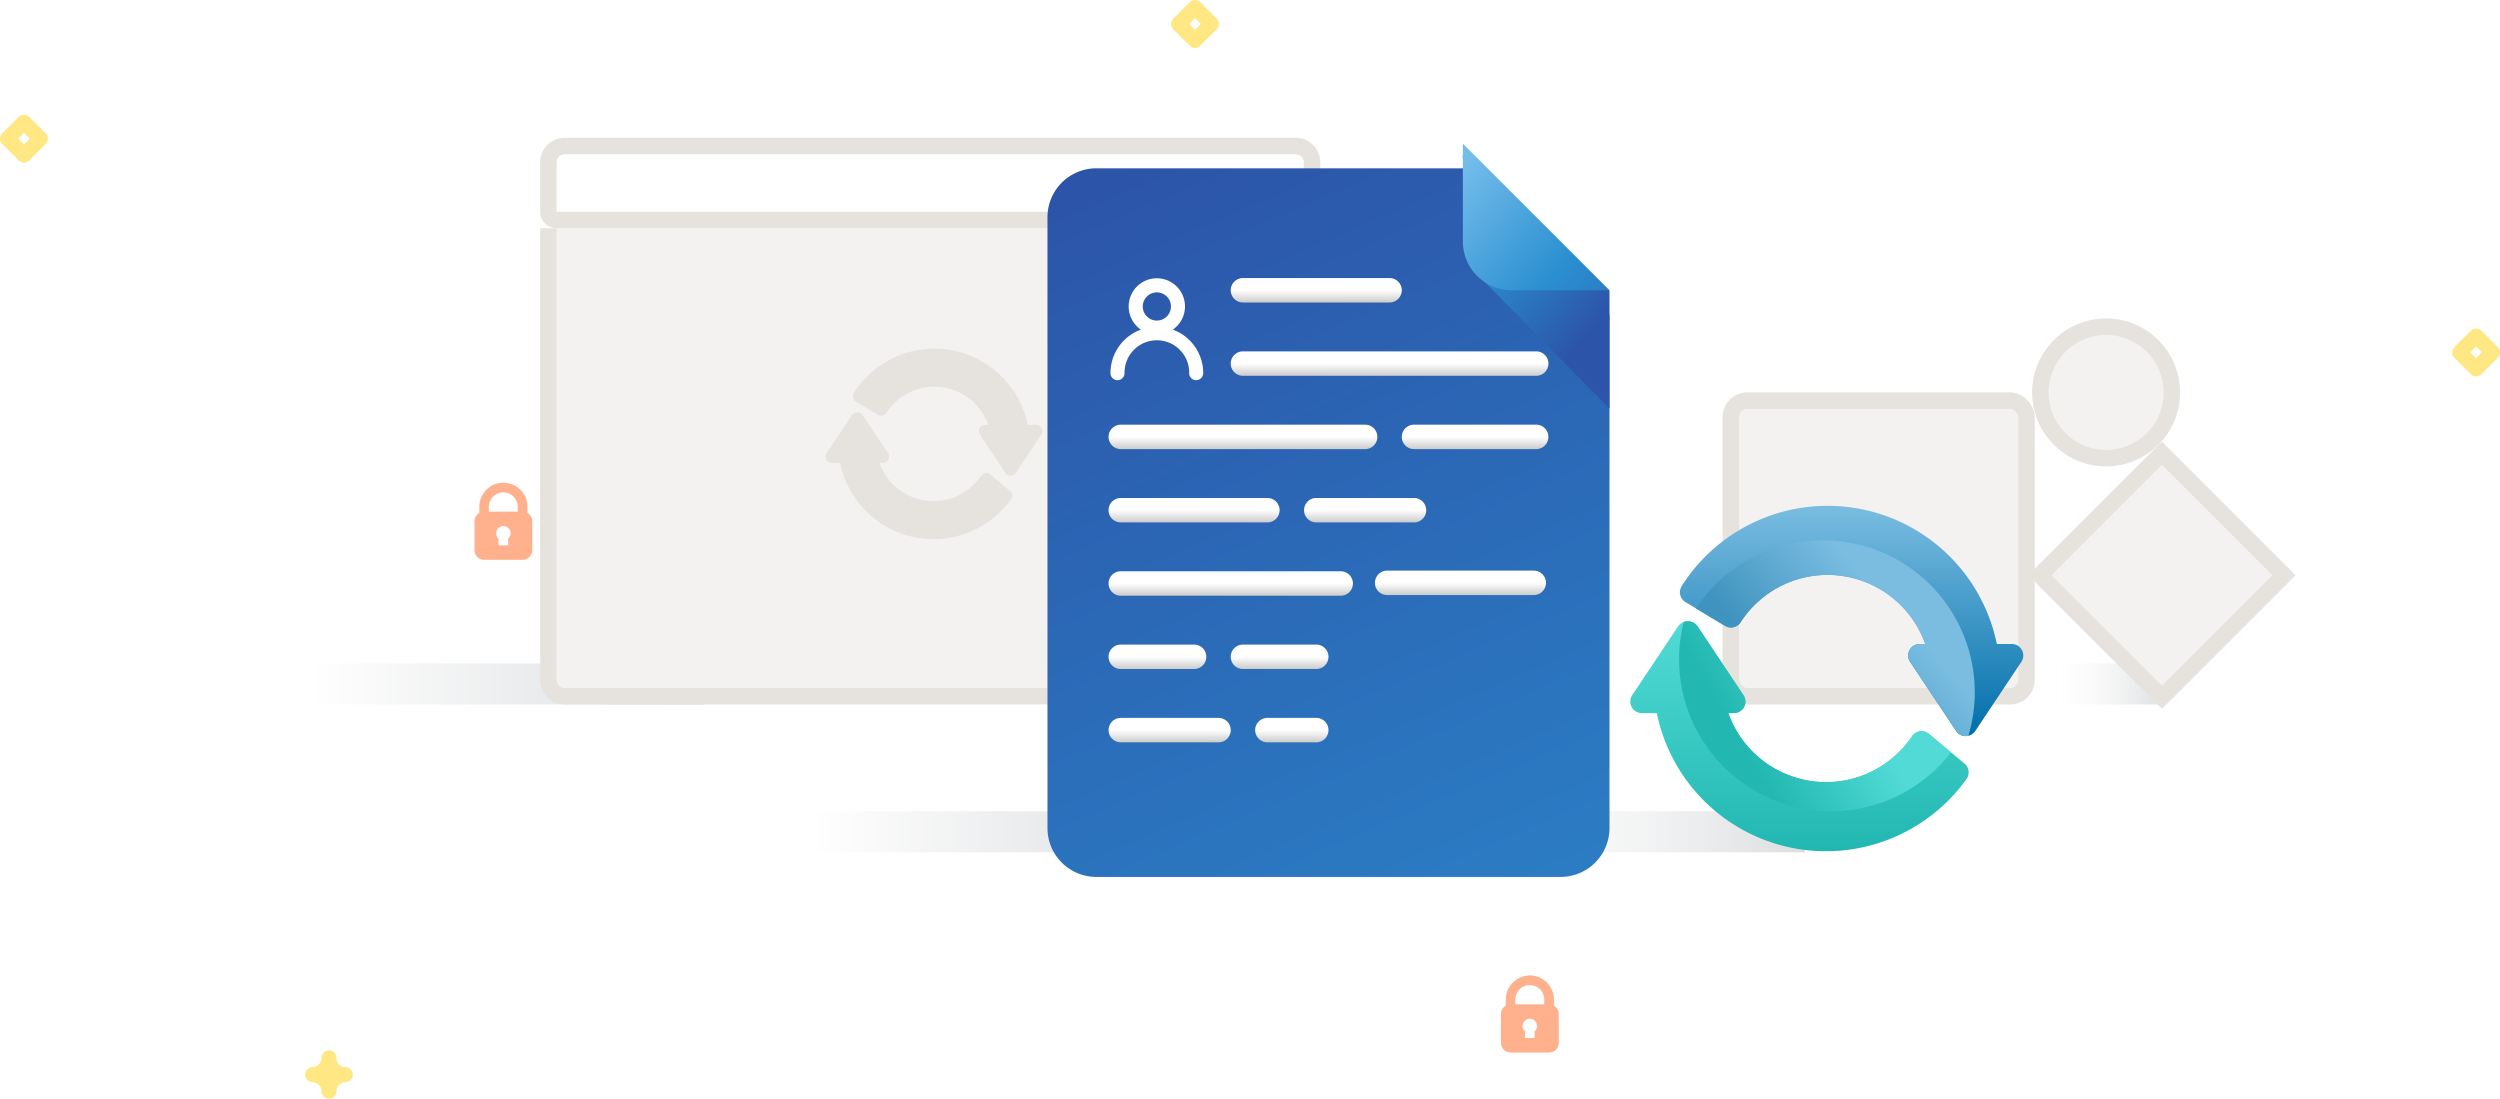 <?xml version="1.0" encoding="utf-8"?>

<!--
 * Copyright (c) 2020, WSO2 Inc. (http://www.wso2.org) All Rights Reserved.
 *
 * WSO2 Inc. licenses this file to you under the Apache License,
 * Version 2.0 (the "License"); you may not use this file except
 * in compliance with the License.
 * You may obtain a copy of the License at
 *
 *     http://www.apache.org/licenses/LICENSE-2.0
 *
 * Unless required by applicable law or agreed to in writing,
 * software distributed under the License is distributed on an
 * "AS IS" BASIS, WITHOUT WARRANTIES OR CONDITIONS OF ANY
 * KIND, either express or implied. See the License for the
 * specific language governing permissions and limitations
 * under the License.
-->

<svg xmlns="http://www.w3.org/2000/svg" xmlns:xlink="http://www.w3.org/1999/xlink" width="304.445" height="133.802"
     viewBox="0 0 304.445 133.802">
    <defs>
        <linearGradient id="linear-gradient" x1="0.274" y1="0.5" x2="1" y2="0.5" gradientUnits="objectBoundingBox">
            <stop offset="0" stop-color="#fff"/>
            <stop offset="1" stop-color="#dbdddf"/>
        </linearGradient>
        <linearGradient id="linear-gradient-2" x1="0.274" y1="0.5" x2="1" y2="0.5" gradientUnits="objectBoundingBox">
            <stop offset="0" stop-color="#fff" stop-opacity="0"/>
            <stop offset="1" stop-color="#dbdddf"/>
        </linearGradient>
        <linearGradient id="linear-gradient-5" y1="0.036" x2="0.567" y2="1.707" gradientUnits="objectBoundingBox">
            <stop offset="0" stop-color="#2c54a9"/>
            <stop offset="1" stop-color="#2a8fd0"/>
        </linearGradient>
        <filter id="Path_1950" x="118.559" y="11.496" width="86.44" height="104.294" filterUnits="userSpaceOnUse">
            <feOffset dy="3" input="SourceAlpha"/>
            <feGaussianBlur stdDeviation="3" result="blur"/>
            <feFlood flood-opacity="0.161"/>
            <feComposite operator="in" in2="blur"/>
            <feComposite in="SourceGraphic"/>
        </filter>
        <linearGradient id="linear-gradient-6" x1="0.707" y1="0.813" x2="0.352" y2="0.283"
                        gradientUnits="objectBoundingBox">
            <stop offset="0" stop-color="#2c54a9"/>
            <stop offset="1" stop-color="#2a8fd0"/>
        </linearGradient>
        <linearGradient id="linear-gradient-7" x1="-0.128" y1="0.28" x2="1.484" y2="1.743"
                        gradientUnits="objectBoundingBox">
            <stop offset="0" stop-color="#74bdeb"/>
            <stop offset="0.445" stop-color="#2a8fd0"/>
            <stop offset="1" stop-color="#2c54a9"/>
        </linearGradient>
        <linearGradient id="linear-gradient-8" x1="0.5" y1="0.5" x2="0.5" y2="1" gradientUnits="objectBoundingBox">
            <stop offset="0" stop-color="#fff"/>
            <stop offset="1" stop-color="#ccc"/>
        </linearGradient>
        <linearGradient id="linear-gradient-20" x1="0.5" y1="1" x2="0.5" gradientUnits="objectBoundingBox">
            <stop offset="0" stop-color="#006faa"/>
            <stop offset="1" stop-color="#7abde1"/>
        </linearGradient>
        <linearGradient id="linear-gradient-21" x1="0.5" y1="1" x2="0.943" y2="0.719" gradientUnits="objectBoundingBox">
            <stop offset="0" stop-color="#3f93bf"/>
            <stop offset="1" stop-color="#7abde1"/>
        </linearGradient>
        <linearGradient id="linear-gradient-22" x1="0.5" y1="1" x2="0.5" gradientUnits="objectBoundingBox">
            <stop offset="0" stop-color="#22b7b1"/>
            <stop offset="1" stop-color="#52dbd6"/>
        </linearGradient>
        <linearGradient id="linear-gradient-23" x1="0.04" y1="0.182" x2="0.5" y2="0" xlink:href="#linear-gradient-22"/>
    </defs>
    <g id="user-claim-update-illustration" transform="translate(-141.222 -98.21)">
        <path id="Path_95"
              d="M424.493,166.965a.914.914,0,0,1-.914-.914,1.1,1.1,0,0,0-1.1-1.1.915.915,0,0,1,0-1.829,1.1,1.1,0,0,0,1.1-1.1.915.915,0,1,1,1.829,0,1.1,1.1,0,0,0,1.1,1.1.915.915,0,0,1,0,1.829,1.1,1.1,0,0,0-1.1,1.1.914.914,0,0,1-.914.914Z"
              transform="translate(-243.207 65.047)" fill="#ffe783"/>
        <path id="Path_96"
              d="M68.794,419.851a.915.915,0,0,1-.645-.267l-2-2a.914.914,0,0,1,0-1.291l2-2a.914.914,0,0,1,1.291,0l2,2a.914.914,0,0,1,0,1.291l-2,2.008A.915.915,0,0,1,68.794,419.851Zm-.711-2.917.711.711.711-.711-.711-.708Z"
              transform="translate(75.344 -301.841)" fill="#ffe783"/>
        <path id="Path_98"
              d="M141.064,46.254a.914.914,0,0,1-.645-.267l-2-2.005a.914.914,0,0,1,0-1.291l2-2a.914.914,0,0,1,1.291,0l2,2a.914.914,0,0,1,0,1.291l-2,2a.909.909,0,0,1-.645.267Zm-.711-2.917.711.711.711-.711-.711-.711Z"
              transform="translate(301.688 97.79)" fill="#ffe783"/>
        <path id="Path_98-2" data-name="Path_98"
              d="M141.064,46.254a.914.914,0,0,1-.645-.267l-2-2.005a.914.914,0,0,1,0-1.291l2-2a.914.914,0,0,1,1.291,0l2,2a.914.914,0,0,1,0,1.291l-2,2a.909.909,0,0,1-.645.267Zm-.711-2.917.711.711.711-.711-.711-.711Z"
              transform="translate(145.688 57.79)" fill="#ffe783"/>
        <path id="padlock"
              d="M70.9,3.681V2.932a2.932,2.932,0,1,0-5.864,0v.749a1.169,1.169,0,0,0-.586,1.01V8.209a1.174,1.174,0,0,0,1.173,1.173h4.691a1.174,1.174,0,0,0,1.173-1.173V4.691a1.169,1.169,0,0,0-.586-1.01ZM67.963,1.173a1.761,1.761,0,0,1,1.759,1.759v.586H66.2V2.932a1.761,1.761,0,0,1,1.759-1.759Zm.586,5.635v.815H67.377V6.808a.88.88,0,1,1,1.173,0Z"
              transform="translate(259.555 217)" fill="#ffb18d"/>
        <path id="padlock-2" data-name="padlock"
              d="M70.9,3.681V2.932a2.932,2.932,0,1,0-5.864,0v.749a1.169,1.169,0,0,0-.586,1.01V8.209a1.174,1.174,0,0,0,1.173,1.173h4.691a1.174,1.174,0,0,0,1.173-1.173V4.691a1.169,1.169,0,0,0-.586-1.01ZM67.963,1.173a1.761,1.761,0,0,1,1.759,1.759v.586H66.2V2.932a1.761,1.761,0,0,1,1.759-1.759Zm.586,5.635v.815H67.377V6.808a.88.88,0,1,1,1.173,0Z"
              transform="translate(134.555 157)" fill="#ffb18d"/>
        <rect id="Rectangle_446" data-name="Rectangle 446" width="66" height="5" transform="translate(222 197)"
              fill="url(#linear-gradient)"/>
        <rect id="Rectangle_447" data-name="Rectangle 447" width="66" height="5" transform="translate(295 197)"
              fill="url(#linear-gradient-2)"/>
        <rect id="Rectangle_454" data-name="Rectangle 454" width="20" height="5" transform="translate(385 179)"
              fill="url(#linear-gradient-2)"/>
        <g id="Group_1135" data-name="Group 1135" transform="translate(-56 -7)">
            <rect id="Rectangle_448" data-name="Rectangle 448" width="66" height="5" transform="translate(217 186)"
                  fill="url(#linear-gradient)"/>
            <g id="Path_2110" data-name="Path 2110" transform="translate(263 122)" fill="#f4f2f1">
                <path d="M 92 68 L 3 68 C 1.897 68 1 67.103 1 66 L 1 3 C 1 1.897 1.897 1 3 1 L 92 1 C 93.103 1 94 1.897 94 3 L 94 66 C 94 67.103 93.103 68 92 68 Z"
                      stroke="none"/>
                <path d="M 3 2 C 2.449 2 2 2.449 2 3 L 2 66 C 2 66.551 2.449 67 3 67 L 92 67 C 92.551 67 93 66.551 93 66 L 93 3 C 93 2.449 92.551 2 92 2 L 3 2 M 3 0 L 92 0 C 93.657 0 95 1.343 95 3 L 95 66 C 95 67.657 93.657 69 92 69 L 3 69 C 1.343 69 0 67.657 0 66 L 0 3 C 0 1.343 1.343 0 3 0 Z"
                      stroke="none" fill="#e6e3df"/>
            </g>
            <g id="Rectangle_376" data-name="Rectangle 376" transform="translate(263 122)" fill="#fff" stroke="#e6e3df"
               stroke-width="2">
                <path d="M3,0H92a3,3,0,0,1,3,3v8a0,0,0,0,1,0,0H0a0,0,0,0,1,0,0V3A3,3,0,0,1,3,0Z" stroke="none"/>
                <path d="M3,1H92a2,2,0,0,1,2,2V9a1,1,0,0,1-1,1H2A1,1,0,0,1,1,9V3A2,2,0,0,1,3,1Z" fill="none"/>
            </g>
            <circle id="Ellipse_110" data-name="Ellipse 110" cx="1.5" cy="1.5" r="1.5" transform="translate(350 126)"
                    fill="#eaecee"/>
            <circle id="Ellipse_111" data-name="Ellipse 111" cx="1.5" cy="1.5" r="1.5" transform="translate(346 126)"
                    fill="#eaecee"/>
            <circle id="Ellipse_112" data-name="Ellipse 112" cx="1.5" cy="1.5" r="1.5" transform="translate(342 126)"
                    fill="#eaecee"/>
            <g id="Rectangle_452" data-name="Rectangle 452" transform="translate(407 153)" fill="#f4f2f1"
               stroke="#e6e3df" stroke-width="2">
                <rect width="38" height="38" rx="3" stroke="none"/>
                <rect x="1" y="1" width="36" height="36" rx="2" fill="none"/>
            </g>
            <g id="Rectangle_453" data-name="Rectangle 453" transform="translate(444.237 175.264) rotate(-45)"
               fill="#f4f2f1" stroke="#e6e3df" stroke-width="2">
                <rect width="23" height="23" rx="1" stroke="none"/>
                <rect x="1" y="1" width="21" height="21" fill="none"/>
            </g>
            <g id="Ellipse_191" data-name="Ellipse 191" transform="translate(444.7 144)" fill="#f4f2f1" stroke="#e6e3df"
               stroke-width="2">
                <circle cx="9" cy="9" r="9" stroke="none"/>
                <circle cx="9" cy="9" r="8" fill="none"/>
            </g>
            <g id="Refresh_1_" transform="translate(297.754 116.669)">
                <g id="Group_1147" data-name="Group 1147" transform="translate(3.332 30.998)">
                    <g id="Group_1146" data-name="Group 1146">
                        <path id="Path_2172" data-name="Path 2172"
                              d="M87.582,40.689a.773.773,0,0,0-.682-.409H85.894a11.605,11.605,0,0,0-21.171-3.893.773.773,0,0,0,.255,1.078l2.658,1.595a.773.773,0,0,0,1.047-.242A6.96,6.96,0,0,1,81.088,40.28h-.376a.773.773,0,0,0-.644,1.2l3.094,4.641a.773.773,0,0,0,1.287,0l3.094-4.641A.774.774,0,0,0,87.582,40.689Z"
                              transform="translate(-64.602 -30.998)" fill="#e6e3df"/>
                    </g>
                </g>
                <g id="Group_1149" data-name="Group 1149" transform="translate(0.001 38.755)">
                    <g id="Group_1148" data-name="Group 1148" transform="translate(0)">
                        <path id="Path_2173" data-name="Path 2173"
                              d="M22.451,190.972l-2.389-1.991a.774.774,0,0,0-1.137.162,6.96,6.96,0,0,1-12.34-1.562h.376a.774.774,0,0,0,.644-1.2l-3.094-4.641a.8.8,0,0,0-1.287,0L.131,186.379a.774.774,0,0,0,.644,1.2H1.78a11.605,11.605,0,0,0,20.8,4.436.774.774,0,0,0-.133-1.045Z"
                              transform="translate(-0.001 -181.415)" fill="#e6e3df"/>
                    </g>
                </g>
            </g>
        </g>
        <g id="history" transform="translate(228.781 91.706)">
            <g transform="matrix(1, 0, 0, 1, -87.56, 6.5)" filter="url(#Path_1950)">
                <path id="Path_1950-2" data-name="Path 1950"
                      d="M102.489,110.294H45.951A5.951,5.951,0,0,1,40,104.343V29.951A5.951,5.951,0,0,1,45.951,24H90.586L108.44,41.854v62.489A5.951,5.951,0,0,1,102.489,110.294Z"
                      transform="translate(87.56 -6.5)" fill="url(#linear-gradient-5)"/>
            </g>
            <g id="Group_1063" data-name="Group 1063" transform="translate(47.439 24)">
                <path id="Path_2148" data-name="Path 2148"
                      d="M336.312,2.762a6.064,6.064,0,0,0-2.812-1.63l.967,13.67,16.921,17.154V17.566a7.667,7.667,0,0,1-1.785-1.243Z"
                      transform="translate(-290.385 0.295)" fill="url(#linear-gradient-6)"/>
                <path id="Path_1951" data-name="Path 1951" d="M329.854,41.854h-11.9A5.951,5.951,0,0,1,312,35.9V24Z"
                      transform="translate(-268.853 -24)" fill="url(#linear-gradient-7)"/>
                <path id="Path_1952" data-name="Path 1952"
                      d="M197.2,162.976H161.488a1.488,1.488,0,1,1,0-2.976H197.2a1.488,1.488,0,1,1,0,2.976Z"
                      transform="translate(-145.122 -134.707)" fill="url(#linear-gradient-8)"/>
                <path id="Path_1953" data-name="Path 1953"
                      d="M111.244,210.976H81.488a1.488,1.488,0,0,1,0-2.976h29.757a1.488,1.488,0,0,1,0,2.976Z"
                      transform="translate(-80 -173.78)" fill="url(#linear-gradient-8)"/>
                <path id="Path_1954" data-name="Path 1954"
                      d="M221.39,258.976h-11.9a1.488,1.488,0,0,1,0-2.976h11.9a1.488,1.488,0,0,1,0,2.976Z"
                      transform="translate(-184.195 -212.853)" fill="url(#linear-gradient-8)"/>
                <path id="Path_1955" data-name="Path 1955"
                      d="M108.269,306.976H81.488a1.488,1.488,0,0,1,0-2.976h26.781a1.488,1.488,0,0,1,0,2.976Z"
                      transform="translate(-80 -251.926)" fill="url(#linear-gradient-8)"/>
                <path id="Path_1957" data-name="Path 1957"
                      d="M288.366,210.976H273.488a1.488,1.488,0,0,1,0-2.976h14.878a1.488,1.488,0,0,1,0,2.976Z"
                      transform="translate(-236.292 -173.78)" fill="url(#linear-gradient-8)"/>
                <path id="Path_1958" data-name="Path 1958"
                      d="M99.342,258.976H81.488a1.488,1.488,0,0,1,0-2.976H99.342a1.488,1.488,0,0,1,0,2.976Z"
                      transform="translate(-80 -212.853)" fill="url(#linear-gradient-8)"/>
                <path id="Path_2026" data-name="Path 2026"
                      d="M99.342,258.976H81.488a1.488,1.488,0,0,1,0-2.976H99.342a1.488,1.488,0,0,1,0,2.976Z"
                      transform="translate(-47.562 -204.006)" fill="url(#linear-gradient-8)"/>
                <path id="Path_1959" data-name="Path 1959"
                      d="M183.439,402.976h-5.951a1.488,1.488,0,0,1,0-2.976h5.951a1.488,1.488,0,0,1,0,2.976Z"
                      transform="translate(-158.146 -330.072)" fill="url(#linear-gradient-8)"/>
                <path id="Path_1960" data-name="Path 1960"
                      d="M93.39,402.976h-11.9a1.488,1.488,0,0,1,0-2.976h11.9a1.488,1.488,0,0,1,0,2.976Z"
                      transform="translate(-80 -330.072)" fill="url(#linear-gradient-8)"/>
                <path id="Path_1961" data-name="Path 1961"
                      d="M90.415,354.976H81.488a1.488,1.488,0,1,1,0-2.976h8.927a1.488,1.488,0,1,1,0,2.976Z"
                      transform="translate(-80 -290.999)" fill="url(#linear-gradient-8)"/>
                <path id="Path_1962" data-name="Path 1962"
                      d="M99.342,114.976H81.488a1.488,1.488,0,1,1,0-2.976H99.342a1.488,1.488,0,1,1,0,2.976Z"
                      transform="translate(-65.123 -95.634)" fill="url(#linear-gradient-8)"/>
                <path id="Path_1963" data-name="Path 1963"
                      d="M170.415,354.976h-8.927a1.488,1.488,0,1,1,0-2.976h8.927a1.488,1.488,0,1,1,0,2.976Z"
                      transform="translate(-145.122 -290.999)" fill="url(#linear-gradient-8)"/>
            </g>
            <path id="claim_outline" data-name="claim outline"
                  d="M13.089,14.072a3.939,3.939,0,1,0-7.877,0,.856.856,0,0,1-1.712,0,5.644,5.644,0,0,1,3.7-5.3,3.429,3.429,0,1,1,3.894,0,5.64,5.64,0,0,1,3.7,5.3.856.856,0,0,1-1.712,0ZM7.433,5.953A1.717,1.717,0,1,0,9.152,4.238,1.72,1.72,0,0,0,7.433,5.953Z"
                  transform="translate(44.171 37.872)" fill="#fff"/>
            <g id="Refresh_1_2" data-name="Refresh_1_" transform="translate(110.973 37.104)">
                <g id="Group_1147-2" data-name="Group 1147" transform="translate(6.04 30.998)">
                    <g id="Group_1146-2" data-name="Group 1146">
                        <path id="Path_2172-2" data-name="Path 2172"
                              d="M106.257,48.565a1.4,1.4,0,0,0-1.237-.741H103.2a21.036,21.036,0,0,0-38.376-7.056,1.4,1.4,0,0,0,.461,1.954L70.1,45.612a1.4,1.4,0,0,0,1.9-.438,12.616,12.616,0,0,1,22.488,2.65H93.8A1.4,1.4,0,0,0,92.637,50l5.609,8.413a1.4,1.4,0,0,0,2.333,0L106.187,50A1.4,1.4,0,0,0,106.257,48.565Z"
                              transform="translate(-64.602 -30.998)" fill="url(#linear-gradient-20)"/>
                    </g>
                    <path id="Intersection_10" data-name="Intersection 10"
                          d="M-10107.056-8893.39l-5.61-8.412a1.4,1.4,0,0,1-.068-1.44,1.4,1.4,0,0,1,1.234-.74h.683a12.668,12.668,0,0,0-11.9-8.412,12.587,12.587,0,0,0-10.588,5.762,1.4,1.4,0,0,1-1.9.438l-3.528-2.119a18.486,18.486,0,0,1,15.44-8.3,18.5,18.5,0,0,1,18.5,18.5,18.49,18.49,0,0,1-.774,5.313,1.421,1.421,0,0,1-.323.038A1.4,1.4,0,0,1-10107.056-8893.39Z"
                          transform="translate(10140.701 8920.809)" fill="url(#linear-gradient-21)"/>
                </g>
                <g id="Group_1149-2" data-name="Group 1149" transform="translate(0.001 45.058)">
                    <g id="Group_1148-2" data-name="Group 1148" transform="translate(0)">
                        <path id="Path_2173-2" data-name="Path 2173"
                              d="M40.7,198.74l-4.33-3.608a1.4,1.4,0,0,0-2.061.293,12.616,12.616,0,0,1-22.367-2.832h.682a1.4,1.4,0,0,0,1.167-2.18L8.178,182a1.455,1.455,0,0,0-2.333,0L.236,190.413a1.4,1.4,0,0,0,1.167,2.18H3.227a21.036,21.036,0,0,0,37.71,8.042,1.4,1.4,0,0,0-.241-1.9Z"
                              transform="translate(-0.001 -181.415)" fill="url(#linear-gradient-22)"/>
                        <path id="Intersection_9" data-name="Intersection 9"
                              d="M-10129.811-8917.368a18.54,18.54,0,0,1,.564-4.55,1.45,1.45,0,0,1,1.667.5l5.608,8.412a1.4,1.4,0,0,1,.071,1.439,1.4,1.4,0,0,1-1.236.74h-.684a12.672,12.672,0,0,0,11.9,8.415,12.627,12.627,0,0,0,10.47-5.581,1.4,1.4,0,0,1,2.061-.295l2.7,2.251a18.471,18.471,0,0,1-14.621,7.163A18.5,18.5,0,0,1-10129.811-8917.368Z"
                              transform="translate(10135.755 8922)" fill="url(#linear-gradient-23)"/>
                    </g>
                </g>
            </g>
        </g>
    </g>
</svg>
